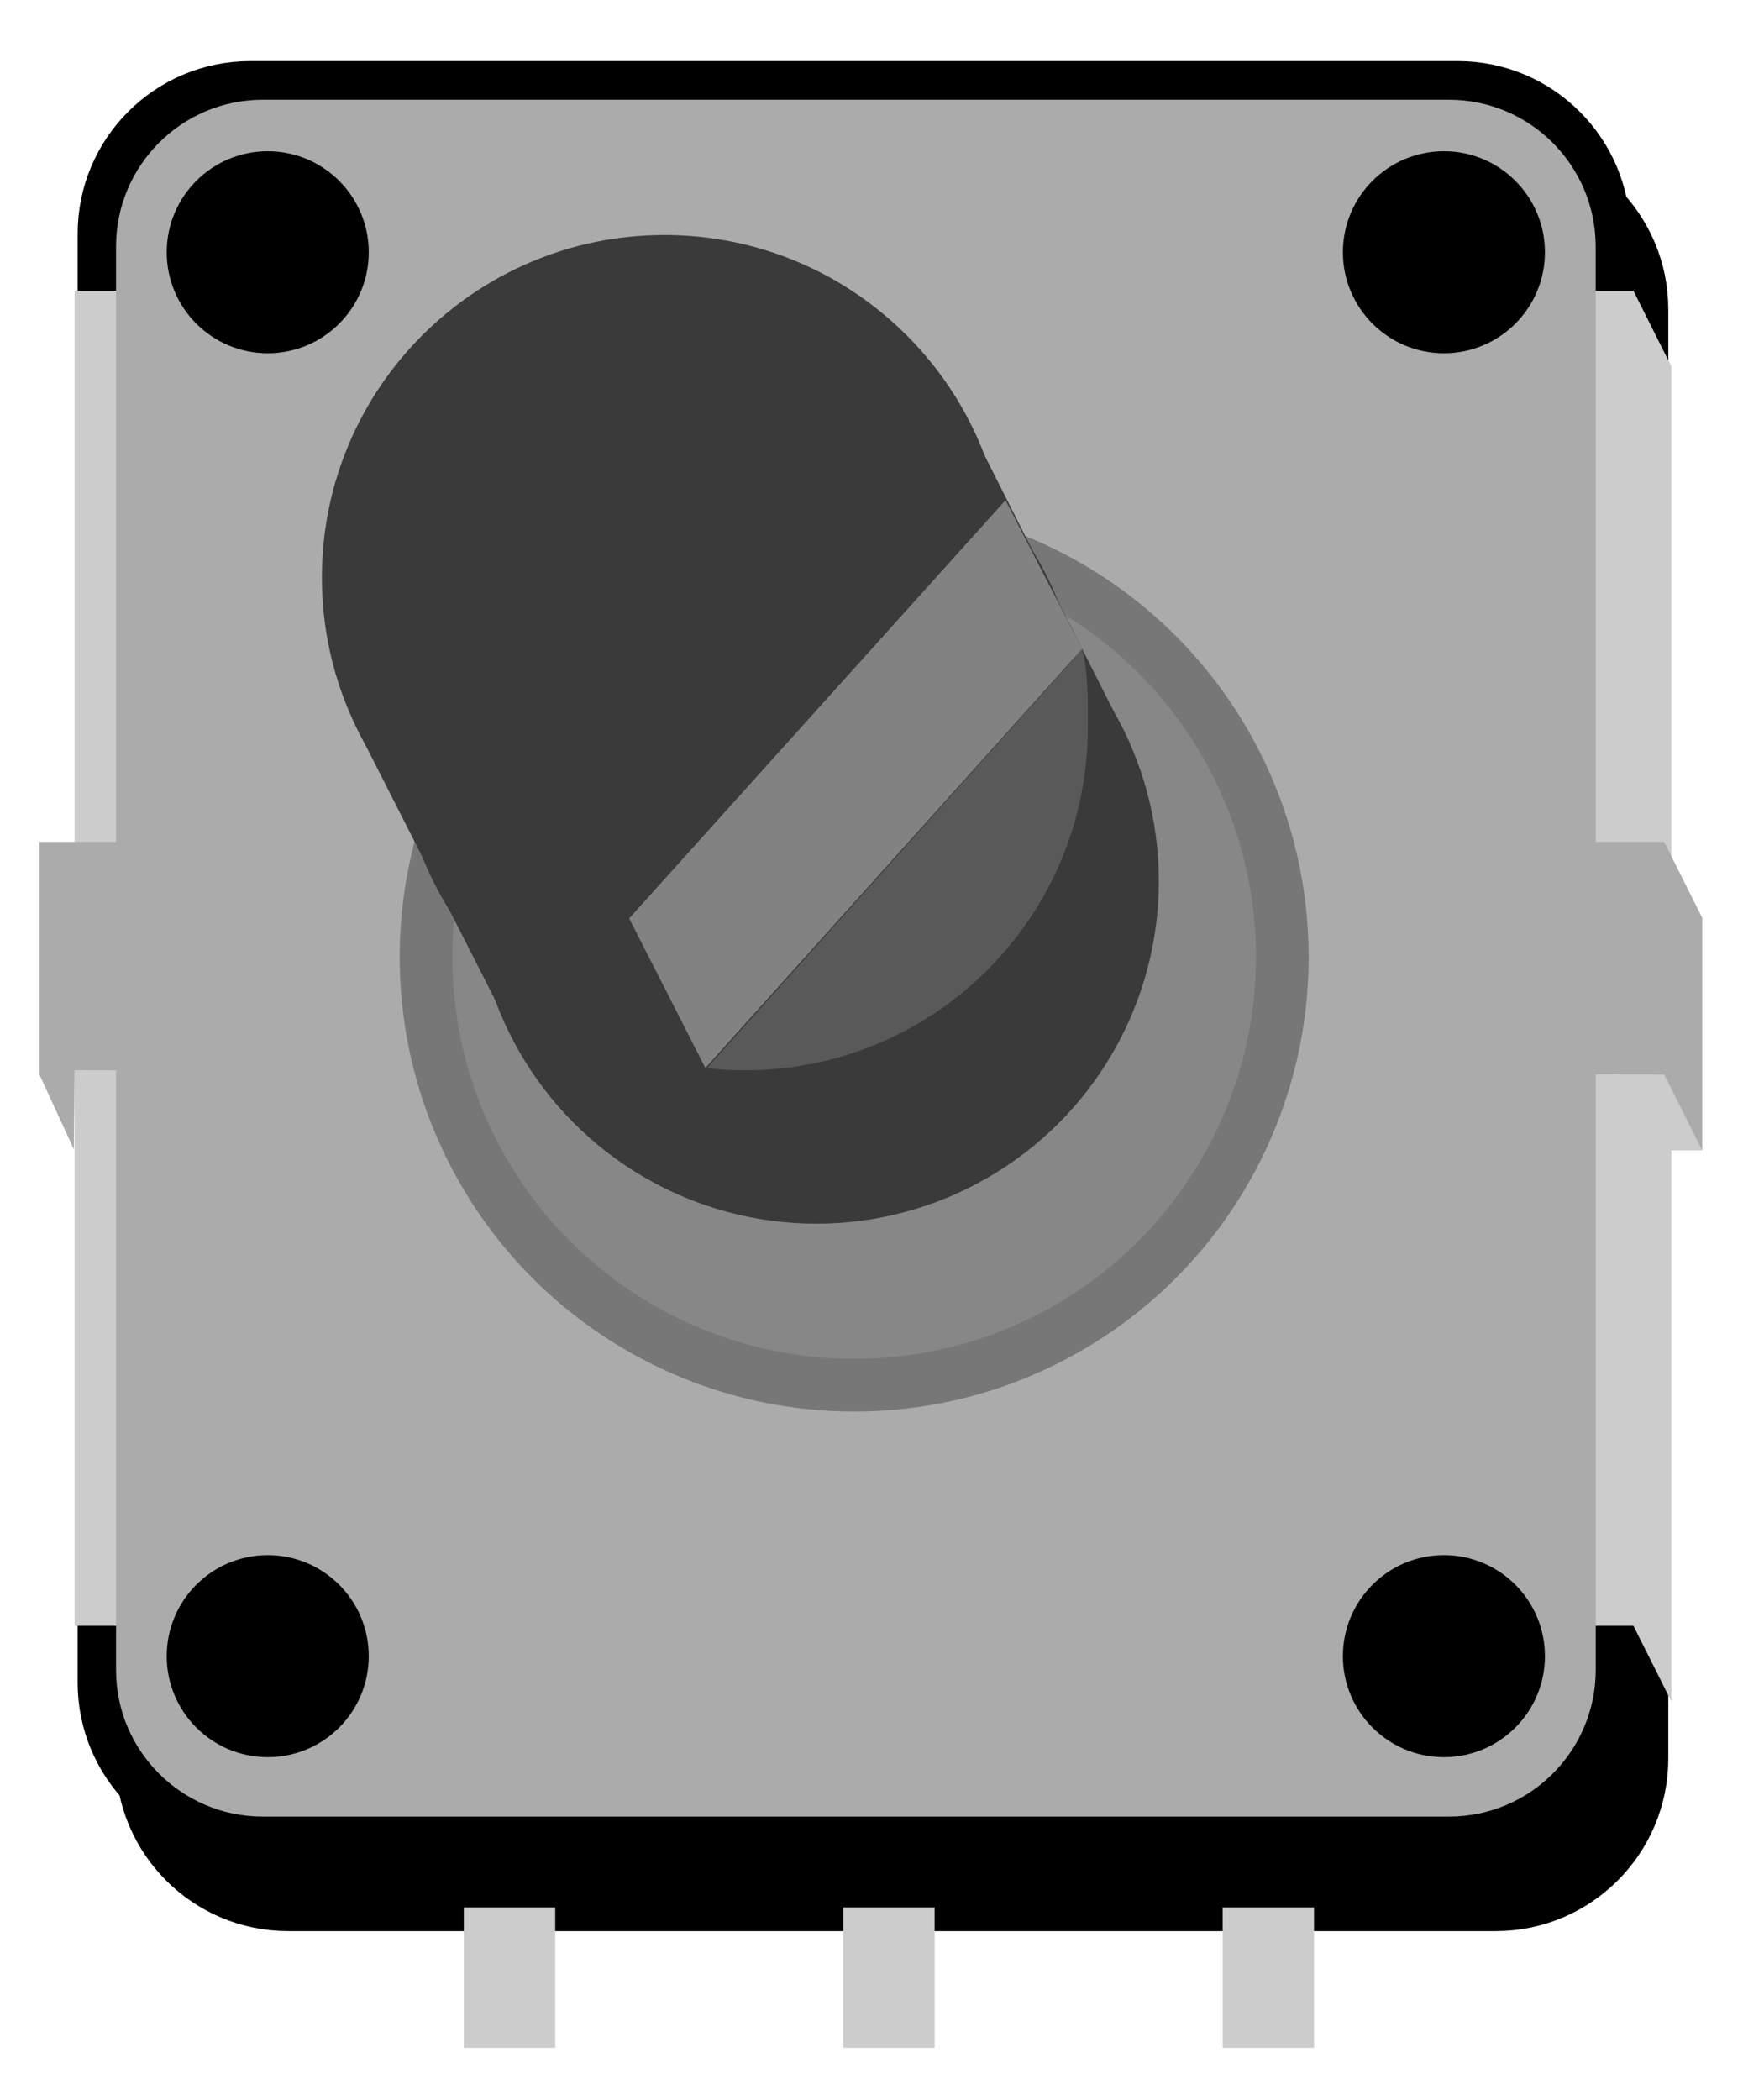 <?xml version="1.0" encoding="utf-8"?>
<!-- Generator: Adobe Illustrator 14.0.0, SVG Export Plug-In . SVG Version: 6.00 Build 43363)  -->
<!DOCTYPE svg PUBLIC "-//W3C//DTD SVG 1.1//EN" "http://www.w3.org/Graphics/SVG/1.1/DTD/svg11.dtd">
<svg version="1.1" id="svg2" xmlns:xml="http://www.w3.org/XML/1998/namespace"
	 xmlns="http://www.w3.org/2000/svg" xmlns:xlink="http://www.w3.org/1999/xlink" x="0" y="0" width="0.459in"
	 height="0.553in" viewBox="0 0 33.046 39.852" enable-background="new 0 0 33.046 39.852" xml:space="preserve">
<rect id="connector0pin" x="8.215" y="36.422" fill="none" width="2.834" height="2.5"/>
<rect id="connector0terminal" x="8.922" y="36.538" fill="none" width="1.418" height="2.269"/>
<rect id="connector1pin" x="15.424" y="36.501" fill="none" width="2.835" height="2.25"/>
<rect id="connector1terminal" x="16.132" y="36.605" fill="none" width="1.418" height="2.041"/>
<rect id="connector2pin" x="22.736" y="36.626" fill="none" width="2.836" height="2.25"/>
<rect id="connector2terminal" x="23.445" y="36.73" fill="none" width="1.418" height="2.041"/>
<g id="breadboard">
	<path stroke="#000000" stroke-width="0.883" d="M31.203,33.371c0,1.564-1.271,2.835-2.834,2.835H5.453
		c-1.565,0-2.834-1.271-2.834-2.835V5.875c0-1.564,1.269-2.835,2.834-2.835h22.916c1.564,0,2.834,1.271,2.834,2.835V33.371
		L31.203,33.371z"/>
	<rect x="1.452" y="17.415" fill="#CCCCCC" width="30.833" height="4.416"/>
	<rect x="23.187" y="36.197" fill="#CCCCCC" width="1.734" height="2.666"/>
	<rect x="15.986" y="36.197" fill="#CCCCCC" width="1.735" height="2.666"/>
	<rect x="8.786" y="36.197" fill="#CCCCCC" width="1.735" height="2.666"/>
	<path fill="none" stroke="#000000" stroke-width="0.883" d="M30.482,31.932c0,1.565-1.269,2.836-2.834,2.836H4.733
		c-1.565,0-2.834-1.271-2.834-2.836V4.435c0-1.564,1.269-2.834,2.834-2.834h22.915c1.564,0,2.834,1.27,2.834,2.834V31.932
		L30.482,31.932z"/>
	<polygon fill="#CCCCCC" points="31.703,6.956 31.703,32.29 30.982,30.852 1.399,30.852 1.399,5.517 30.982,5.517 	"/>
	<polygon fill="#ABABAB" points="32.287,17.415 32.287,21.831 31.566,20.392 1.399,20.31 1.385,21.811 0.732,20.392 0.732,15.976 
		31.566,15.976 	"/>
	<path fill="#ABABAB" d="M30.267,31.689c0,1.539-1.246,2.785-2.785,2.785H4.971c-1.538,0-2.785-1.246-2.785-2.785V4.678
		c0-1.537,1.247-2.785,2.785-2.785h22.511c1.537,0,2.784,1.248,2.784,2.785L30.267,31.689L30.267,31.689z"/>
	<circle cx="27.386" cy="31.429" r="1.917"/>
	<circle cx="5.065" cy="31.429" r="1.917"/>
	<circle cx="27.386" cy="4.787" r="1.917"/>
	<circle cx="5.065" cy="4.787" r="1.917"/>
	<circle fill="#878787" stroke="#777777" cx="16.194" cy="18.162" r="8.125"/>
	<circle fill="#878787" cx="16.194" cy="18.162" r="6.5"/>
	<circle fill="#3A3A3A" cx="15.476" cy="16.722" r="6.5"/>
	<polygon fill="#3A3A3A" points="6.731,13.768 9.862,19.923 21.428,14.111 18.394,8.098 	"/>
	<path fill="#595959" d="M13.37,20.268l7.149-7.957c0.122,0.496,0.109,0.963,0.109,1.498c0,3.59-2.91,6.502-6.501,6.502
		C13.871,20.312,13.619,20.297,13.37,20.268z"/>
	<path fill="#3A3A3A" d="M13.364,20.309c-3.275-0.335-5.831-3.105-5.831-6.469c0-3.59,2.91-6.5,6.5-6.5
		c3.122,0,5.728,2.198,6.357,5.13L13.364,20.309z"/>
	<path fill="#3A3A3A" d="M11.924,17.429c-3.275-0.335-5.831-3.105-5.831-6.469c0-3.59,2.91-6.5,6.5-6.5
		c3.122,0,5.729,2.198,6.357,5.13L11.924,17.429z"/>
	<polygon fill="#828282" points="11.924,17.429 13.37,20.268 20.521,12.312 19.066,9.493 	"/>
</g>
</svg>
